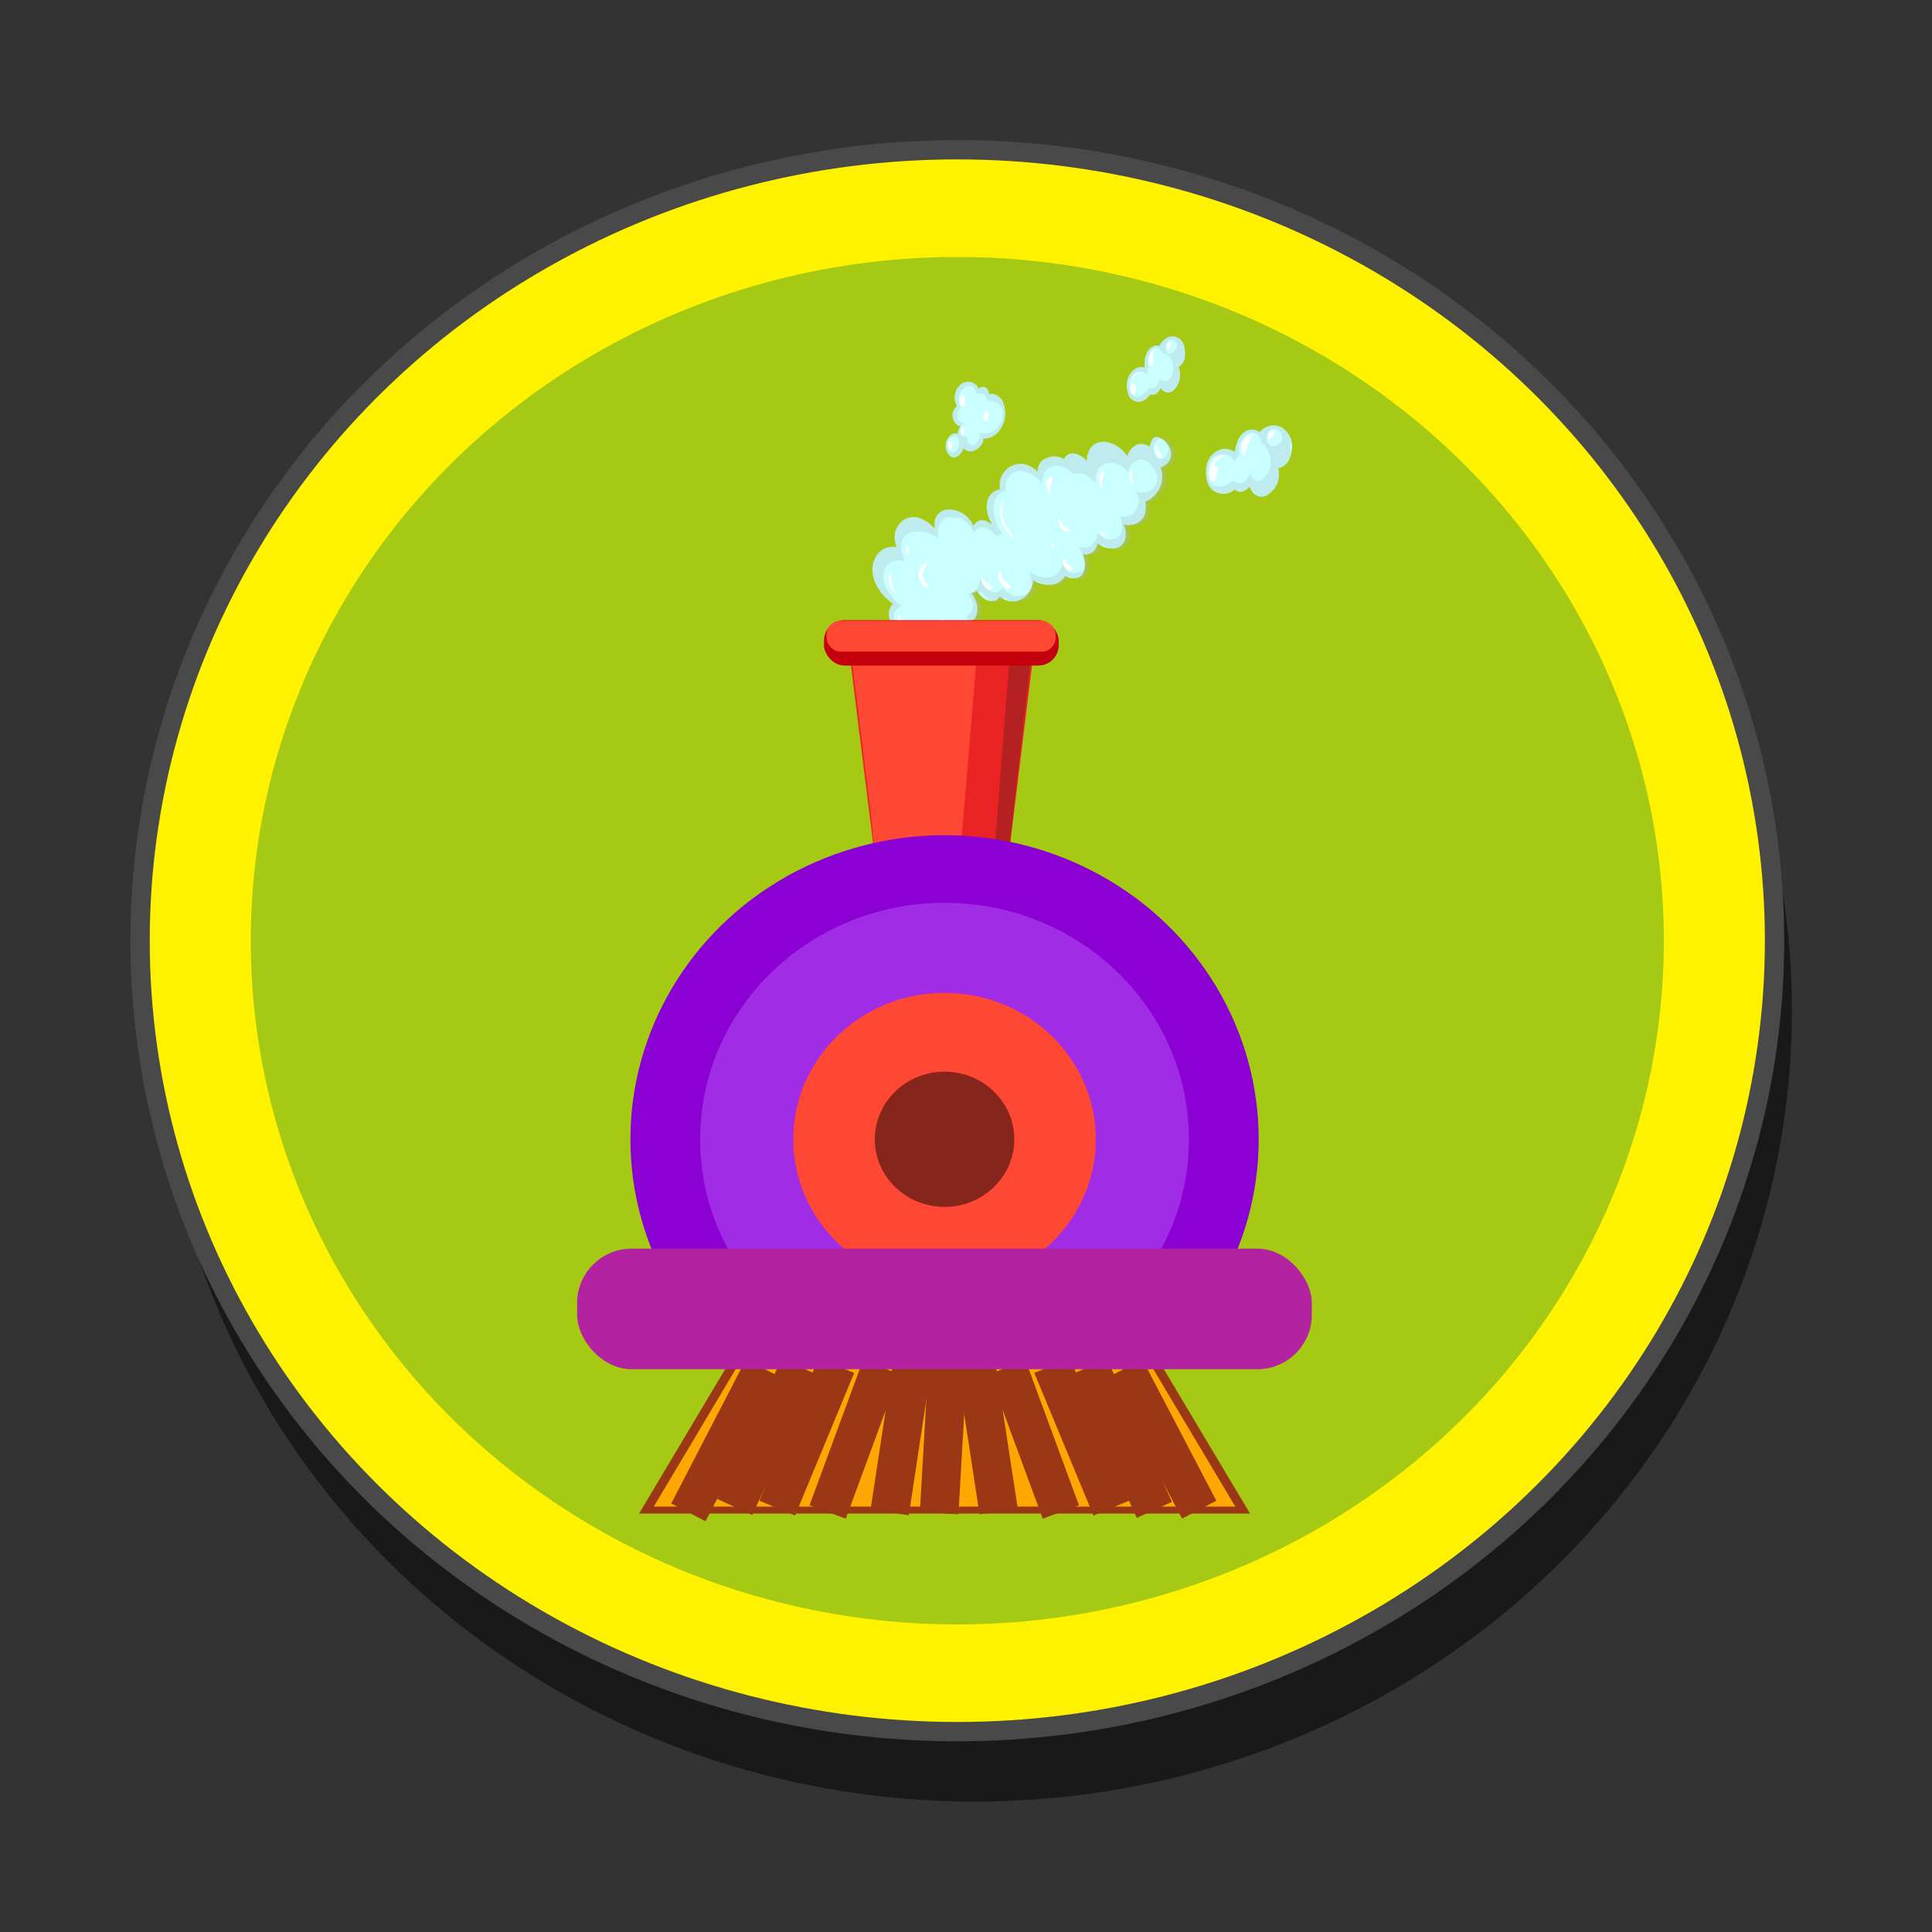 <svg xmlns="http://www.w3.org/2000/svg" viewBox="0 0 100 100"><rect x="0" y="0" width="100" height="100" fill="#333333" stroke="none"/><defs><style>.cls-1{isolation:isolate;}.cls-2{opacity:0.5;}.cls-3{fill:#fff200;stroke:#494949;}.cls-16,.cls-3{stroke-miterlimit:10;}.cls-4{fill:#a6c914;}.cls-5{fill:#9a3714;}.cls-6{fill:#c9ffff;}.cls-7{fill:#a5bbc1;opacity:0.3;mix-blend-mode:multiply;}.cls-8{fill:#fff;}.cls-9{fill:#ea2424;}.cls-10{fill:#ff4833;}.cls-11{fill:#b52121;}.cls-12{fill:#c4000c;}.cls-13{fill:#8b00d2;}.cls-14{fill:#a12ce5;}.cls-15{fill:#ffa700;}.cls-16{fill:none;stroke:#9a3714;stroke-width:2px;}.cls-17{fill:#b222a1;}.cls-18{fill:#86251c;}</style></defs><g class="cls-1"><g id="Layer_1" data-name="Layer 1"><ellipse class="cls-2" cx="50.45" cy="52.31" rx="42.3" ry="40.94"/><ellipse class="cls-3" cx="49.55" cy="48.69" rx="42.3" ry="40.94"/><ellipse class="cls-4" cx="49.55" cy="48.69" rx="36.57" ry="35.39"/><polygon class="cls-5" points="48.89 78.34 33.08 78.34 40.98 65.09 48.73 63.07 56.79 65.09 64.7 78.34 48.89 78.34"/><path class="cls-6" d="M61.08,17.56a.59.59,0,0,0-.78,0,.73.73,0,0,0-.28.34.52.52,0,0,0-.49.13,1,1,0,0,0-.28.68,1.63,1.63,0,0,0,0,.31h0a.64.64,0,0,0-.47.06,1,1,0,0,0-.46.83,1.37,1.37,0,0,0,.1.54.59.59,0,0,0,.36.32c.29.1.56-.09.77-.36a.29.29,0,0,0,.24,0,.68.68,0,0,0,.28-.32l.11.11a.41.41,0,0,0,.56,0,1.07,1.07,0,0,0,.34-.77A.94.94,0,0,0,61,19a.72.72,0,0,0,.31-.41,1.56,1.56,0,0,0,0-.57A.78.78,0,0,0,61.08,17.56Z"/><path class="cls-7" d="M61.28,18a.78.78,0,0,0-.2-.46.59.59,0,0,0-.78,0,.73.73,0,0,0-.28.34.52.52,0,0,0-.49.13,1,1,0,0,0-.28.68,1.63,1.63,0,0,0,0,.31h0a.64.64,0,0,0-.47.06,1,1,0,0,0-.46.83,1.37,1.37,0,0,0,.1.54.59.59,0,0,0,.36.32c.29.1.56-.09.77-.36a.29.29,0,0,0,.24,0,.68.68,0,0,0,.28-.32l.11.11a.41.41,0,0,0,.56,0,1.07,1.07,0,0,0,.34-.77A.94.94,0,0,0,61,19a.72.72,0,0,0,.31-.41A1.56,1.56,0,0,0,61.28,18Zm-.56,1.11c0,.27-.16.6-.4.62a.28.28,0,0,1-.28-.16.69.69,0,0,1-.28.5.25.25,0,0,1-.28,0l-.12.17c-.23.26-.64.49-.84.05a.79.79,0,0,1,.28-1,.5.5,0,0,1,.57.09.94.94,0,0,1,.11-.36.68.68,0,0,1-.06-.39.74.74,0,0,1,0-.14.7.7,0,0,1,.3-.45c.21-.1.39,0,.45.25a.28.28,0,0,1,.15,0A.87.87,0,0,1,60.72,19.13ZM60.9,18c-.06.18-.3.4-.45.28a.45.45,0,0,1-.09-.45c.06-.17.17-.26.31-.23a.24.24,0,0,1,.15.06A.32.32,0,0,1,60.9,18Z"/><path class="cls-8" d="M59,19.29c-.17,0-.32.18-.4.36a.69.69,0,0,0-.06.37.42.42,0,0,0,0,.31.17.17,0,0,0,.1.09.14.14,0,0,0,.14-.13,2.43,2.43,0,0,0,0-.27.24.24,0,0,0-.07-.17s-.1,0-.15,0a1.18,1.18,0,0,1,0-.2c0-.18.2-.39.36-.4Z"/><path class="cls-8" d="M59.93,18.06a.44.44,0,0,0-.37.24v0a.71.71,0,0,0-.1.32c0,.12,0,.33.17.33a.08.08,0,0,0,.05-.07,1.62,1.62,0,0,1,0-.31c0-.12,0-.23.05-.34s0-.05-.05-.05a.49.49,0,0,1,.24-.14S59.94,18.06,59.93,18.06Z"/><path class="cls-8" d="M59.52,19.11a.35.35,0,0,0-.06.09s0,.09,0,.1l0,0v-.07a.42.42,0,0,1,0-.1Z"/><path class="cls-8" d="M60.57,17.71s0,0,0,0l0-.05h0l-.09.06,0,0a.25.25,0,0,0-.08.25s0,.09.06.1.07,0,.09-.07l0-.09C60.58,17.85,60.61,17.76,60.57,17.71Z"/><path class="cls-6" d="M51.89,20.76a.75.75,0,0,0-.4-.35.44.44,0,0,0-.3,0,.45.45,0,0,0-.1-.29.29.29,0,0,0-.43,0,.6.6,0,0,0-.88-.26.86.86,0,0,0-.36.68.83.83,0,0,0,.11.48.76.76,0,0,0-.18.25.6.6,0,0,0,.11.64.35.35,0,0,0,.24.15l-.06.12a.9.9,0,0,0-.07.27.55.55,0,0,0-.26,0,.72.72,0,0,0-.1,1.18c.19.11.43,0,.55-.22a.51.51,0,0,0,.1-.21.52.52,0,0,0,.48.16.86.86,0,0,0,.55-.51.88.88,0,0,0,0-.15,1,1,0,0,0,.88-.47A1.48,1.48,0,0,0,51.89,20.76Z"/><path class="cls-7" d="M51.89,20.76a.75.75,0,0,0-.4-.35.44.44,0,0,0-.3,0,.45.45,0,0,0-.1-.29.29.29,0,0,0-.43,0,.6.6,0,0,0-.88-.26.86.86,0,0,0-.36.68.83.83,0,0,0,.11.48.76.76,0,0,0-.18.25.6.6,0,0,0,.11.64.35.35,0,0,0,.24.15l-.06.12a.9.9,0,0,0-.07.27.55.55,0,0,0-.26,0,.72.72,0,0,0-.1,1.18c.19.11.43,0,.55-.22a.51.51,0,0,0,.1-.21.52.52,0,0,0,.48.16.86.86,0,0,0,.55-.51.88.88,0,0,0,0-.15,1,1,0,0,0,.88-.47A1.48,1.48,0,0,0,51.89,20.76ZM49.63,23c0,.2-.17.46-.36.42a.38.38,0,0,1-.23-.27.45.45,0,0,1,.06-.36c.09-.13.33-.31.45-.17S49.67,22.83,49.63,23Zm2.06-.93a.54.54,0,0,1-.15.15.92.92,0,0,1-.44.22c-.11,0-.28,0-.38-.05a1.08,1.08,0,0,1,0,.21c-.07.19-.21.47-.4.45s-.28-.21-.26-.42a.23.23,0,0,1-.22-.05c-.18-.18,0-.5.1-.69v0a.45.45,0,0,1-.27-.06c-.24-.17-.14-.55.07-.74A.75.75,0,0,1,50.06,20a.31.31,0,0,1,.25,0,.54.54,0,0,1,.23.4.38.38,0,0,1,.51.16.68.68,0,0,1,.07.2.66.66,0,0,1,.23,0,.61.61,0,0,1,.56.69A1,1,0,0,1,51.69,22.05Z"/><path class="cls-8" d="M49.42,22.61a.4.4,0,0,0-.29.22.4.4,0,0,0-.05.24.11.11,0,0,0,0,.08.25.25,0,0,0,.09.13.1.1,0,0,0,.1-.06.58.58,0,0,0,0-.19.43.43,0,0,0,0-.11.08.08,0,0,0-.11,0l0,0a.64.64,0,0,1,0-.07.43.43,0,0,1,.24-.22S49.43,22.61,49.42,22.61Z"/><path class="cls-8" d="M49.9,22.43h0Z"/><path class="cls-8" d="M49.88,22.2s-.06,0-.08,0a.63.63,0,0,1,.12-.32h0a.5.5,0,0,0-.19.41.22.22,0,0,0,0,.16s.05.07.09.06a.11.11,0,0,0,.07-.08s0,0,0,0v-.07s0,0,0,0S49.93,22.23,49.88,22.2Z"/><path class="cls-8" d="M49.75,20.47a.63.63,0,0,1,.29-.42s0,0,0,0a.65.65,0,0,0-.36.63.43.43,0,0,1,0,.05.25.25,0,0,0,0,.19c0,.07.06.1.12.11s.13-.07.15-.14a.29.29,0,0,0,0-.16.42.42,0,0,0,0-.16.11.11,0,0,0-.16-.05l-.06.05Z"/><path class="cls-8" d="M51.17,21.33c0-.09-.13,0-.18,0a.37.37,0,0,0-.07.34.18.18,0,0,0,.14.16.08.08,0,0,0,.07-.09,1.38,1.38,0,0,1,0-.2A.36.36,0,0,0,51.17,21.33Z"/><path class="cls-6" d="M66.66,22.44a.86.86,0,0,0-1-.38.92.92,0,0,0-.46.31.67.67,0,0,0-.67-.08A1.08,1.08,0,0,0,64,23a1.77,1.77,0,0,0-.08.4l0,0a.94.94,0,0,0-.62-.16,1.05,1.05,0,0,0-.84.84,1.79,1.79,0,0,0,0,.73.91.91,0,0,0,.35.59.88.88,0,0,0,1.1-.07.38.38,0,0,0,.31.13.7.7,0,0,0,.45-.27,1.28,1.28,0,0,0,.11.2.59.59,0,0,0,.71.29,1.25,1.25,0,0,0,.67-1.45.76.76,0,0,0,.53-.37,1.87,1.87,0,0,0,.19-.72A1.16,1.16,0,0,0,66.66,22.44Z"/><path class="cls-7" d="M66.78,23.13a1.16,1.16,0,0,0-.12-.69.86.86,0,0,0-1-.38.92.92,0,0,0-.46.31.67.67,0,0,0-.67-.08A1.08,1.08,0,0,0,64,23a1.77,1.77,0,0,0-.08.4l0,0a.94.94,0,0,0-.62-.16,1.05,1.05,0,0,0-.84.84,1.79,1.79,0,0,0,0,.73.91.91,0,0,0,.35.59.88.88,0,0,0,1.1-.07.38.38,0,0,0,.31.13.7.7,0,0,0,.45-.27,1.28,1.28,0,0,0,.11.2.59.59,0,0,0,.71.29,1.25,1.25,0,0,0,.67-1.45.76.76,0,0,0,.53-.37A1.87,1.87,0,0,0,66.78,23.13Zm-1.07,1.14c-.12.33-.38.7-.7.6a.43.43,0,0,1-.3-.35.78.78,0,0,1-.52.5.36.36,0,0,1-.35-.16,1,1,0,0,1-.21.17c-.37.21-1,.3-1.09-.37s.22-1.14.68-1.16a.76.76,0,0,1,.7.41,1.08,1.08,0,0,1,.25-.41.85.85,0,0,1,0-.53.89.89,0,0,1,.09-.16.79.79,0,0,1,.52-.43c.3,0,.49.24.5.55a.4.4,0,0,1,.18.14A1.25,1.25,0,0,1,65.71,24.27Zm.6-1.41c-.12.2-.5.36-.66.13a.62.62,0,0,1,0-.62.32.32,0,0,1,.47-.14.39.39,0,0,1,.17.15A.46.46,0,0,1,66.31,22.86Z"/><path class="cls-8" d="M63.43,23.6c-.22-.1-.47.07-.62.26a.83.83,0,0,0-.19.45.55.55,0,0,0,0,.42.18.18,0,0,0,.1.15.16.16,0,0,0,.22-.08c0-.11,0-.24.07-.35a.3.3,0,0,0,0-.25.14.14,0,0,0-.2,0,.67.67,0,0,1,.1-.23c.13-.21.38-.4.59-.34C63.43,23.61,63.44,23.6,63.43,23.6Z"/><path class="cls-8" d="M65.05,22.51a.52.52,0,0,0-.56.13l0,0a.7.7,0,0,0-.22.37c0,.15,0,.44.11.5s.07,0,.08-.06.08-.26.12-.39.13-.27.18-.41a.07.07,0,0,0,0-.09.61.61,0,0,1,.35-.06Z"/><path class="cls-8" d="M64.19,23.64a.24.24,0,0,0-.1.1s-.06.1,0,.13,0,0,0,0,0-.06,0-.09a.27.27,0,0,1,.08-.1S64.2,23.64,64.19,23.64Z"/><path class="cls-8" d="M66,22.38s0,0,0,0L66,22.3s0,0,0,0l-.13,0h-.06a.32.32,0,0,0-.18.29.2.2,0,0,0,0,.15s.1,0,.13,0l.07-.1C65.94,22.57,66,22.47,66,22.38Z"/><path class="cls-6" d="M59.82,22.61c-.19.06-.27.3-.31.51a.81.81,0,0,0-.29-.12.63.63,0,0,0-.59.16,1,1,0,0,0-.28.45.64.64,0,0,0-.1-.13,1.61,1.61,0,0,0-1-.6.81.81,0,0,0-.78.28,1.13,1.13,0,0,0-.21.71,1.29,1.29,0,0,0-.17-.16c-.29-.24-.67-.34-.88-.13a.43.43,0,0,0-.13.19,1,1,0,0,0-1.19.12.73.73,0,0,0-.18.53,1.49,1.49,0,0,0-.62-.38,1.09,1.09,0,0,0-1.32,1.29.79.79,0,0,0-.65.55,1.49,1.49,0,0,0,.21,1.2l0,.06a1.11,1.11,0,0,0-.3-.17.47.47,0,0,0-.62.22.14.14,0,0,0,0,.06A1.91,1.91,0,0,0,50,26.7a1.36,1.36,0,0,0-1-.32.71.71,0,0,0-.62.62,1.51,1.51,0,0,0,0,.37,1.92,1.92,0,0,0-.59-.47,1,1,0,0,0-1,0,1.11,1.11,0,0,0-.37,1.41l-.19,0a1,1,0,0,0-.8.36,1.36,1.36,0,0,0-.27.9,1.91,1.91,0,0,0,.33.93,2.64,2.64,0,0,0,.74.75l-.07.07a.79.79,0,0,0-.11.74,1.5,1.5,0,0,0,.11.22,1.14,1.14,0,0,0-.57-.17.87.87,0,0,0-.77.44A1.25,1.25,0,0,0,45,33.71a.47.47,0,0,0-.25.25.86.86,0,0,0,0,.65,1.7,1.7,0,0,0,.48.66,1.2,1.2,0,0,0,.37.23h0a.3.3,0,0,0,0,.1.8.8,0,0,0,.07.56,1.48,1.48,0,0,0,.67.59,1.1,1.1,0,0,0,.46.07.37.37,0,0,0,0,.23.45.45,0,0,0,.22.23h0a.21.21,0,0,0,.13.15.21.21,0,0,0,.26,0l0,.06a.41.41,0,0,0,.22.19.31.31,0,0,0,.14,0,.49.49,0,0,0,.53.38c.14,0,.2-.16.22-.29a.61.61,0,0,0-.06-.29.28.28,0,0,0,0-.11.44.44,0,0,0-.05-.29.65.65,0,0,0-.27-.3.36.36,0,0,0,.06-.39.87.87,0,0,0-.56-.5.24.24,0,0,0,.1-.18.68.68,0,0,0-.06-.39.54.54,0,0,0-.05-.11.79.79,0,0,0,.48-.21,1.16,1.16,0,0,0,.25-.94,1.8,1.8,0,0,0-.16-.58.88.88,0,0,0,.64.27.49.49,0,0,0,.46-.38,1.3,1.3,0,0,0,0-.52.52.52,0,0,0,.44.14.47.47,0,0,0,.41-.47.73.73,0,0,0-.07-.29.6.6,0,0,0,.42-.3,1,1,0,0,0,0-.84,1.35,1.35,0,0,0-.21-.39.49.49,0,0,0,.27-.13v0a1.14,1.14,0,0,0,.38.41.67.67,0,0,0,.57.11.39.39,0,0,0,.23-.21,1.19,1.19,0,0,0,.54.24,1,1,0,0,0,.83-.27,1.28,1.28,0,0,0,.37-.82,1.54,1.54,0,0,0,.78.24.93.93,0,0,0,.78-.33.6.6,0,0,0,.09-.13.9.9,0,0,0,.61.11c.46-.1.51-.74.31-1.23a.62.62,0,0,0,.58-.18.88.88,0,0,0,.18-.39,1.22,1.22,0,0,0,.83.27.65.65,0,0,0,.61-.52,1.22,1.22,0,0,0-.08-.72,1,1,0,0,0,.46,0,.79.79,0,0,0,.65-.61,1.52,1.52,0,0,0,0-.57,1.43,1.43,0,0,0,.65-.54,1.35,1.35,0,0,0,.22-.92,2,2,0,0,0-.08-.33.69.69,0,0,0,.4-.24.75.75,0,0,0,0-.89A.86.86,0,0,0,59.82,22.61Z"/><path class="cls-7" d="M59.82,22.61c-.19.06-.27.3-.31.51a.81.81,0,0,0-.29-.12.63.63,0,0,0-.59.16,1,1,0,0,0-.28.45.64.64,0,0,0-.1-.13,1.61,1.61,0,0,0-1-.6.81.81,0,0,0-.78.28,1.13,1.13,0,0,0-.21.71,1.29,1.29,0,0,0-.17-.16c-.29-.24-.67-.34-.88-.13a.43.43,0,0,0-.13.19,1,1,0,0,0-1.19.12.73.73,0,0,0-.18.53,1.49,1.49,0,0,0-.62-.38,1.09,1.09,0,0,0-1.32,1.29.79.79,0,0,0-.65.55,1.49,1.49,0,0,0,.21,1.2l0,.06a1.11,1.11,0,0,0-.3-.17.47.47,0,0,0-.62.22.14.14,0,0,0,0,.06A1.91,1.91,0,0,0,50,26.7a1.36,1.36,0,0,0-1-.32.71.71,0,0,0-.62.62,1.51,1.51,0,0,0,0,.37,1.92,1.92,0,0,0-.59-.47,1,1,0,0,0-1,0,1.11,1.11,0,0,0-.37,1.41l-.19,0a1,1,0,0,0-.8.36,1.36,1.36,0,0,0-.27.9,1.91,1.91,0,0,0,.33.93,2.64,2.64,0,0,0,.74.75l-.07.07a.79.79,0,0,0-.11.74,1.5,1.5,0,0,0,.11.22,1.14,1.14,0,0,0-.57-.17.87.87,0,0,0-.77.44,1,1,0,0,0-.08.59.71.71,0,0,1,.82-.7,1.1,1.1,0,0,1,.66.35.46.46,0,0,1,.23-.28h0a1.58,1.58,0,0,1-.19-.59.54.54,0,0,1,.38-.53h.06a2.86,2.86,0,0,1-.69-.7,1.35,1.35,0,0,1-.22-1.24.79.79,0,0,1,.8-.44l.24.05c-.23-.52-.3-1.16.14-1.42a1,1,0,0,1,.48-.12,1.09,1.09,0,0,1,.31,0,1.6,1.6,0,0,1,.82.36,1.18,1.18,0,0,1,0-.52.68.68,0,0,1,.38-.55.71.71,0,0,1,.5,0,.79.79,0,0,1,.24,0,1.73,1.73,0,0,1,.73.76.36.36,0,0,1,.08-.12.48.48,0,0,1,.64-.06,1.49,1.49,0,0,1,.43.37.44.44,0,0,1,.33-.09,2.07,2.07,0,0,1-.47-1.31,1,1,0,0,1,.29-.81.56.56,0,0,1,.32-.13,1,1,0,0,1,0-.34.79.79,0,0,1,.69-.71,1.53,1.53,0,0,1,1.2.68v-.14a.85.85,0,0,1,.19-.52.7.7,0,0,1,.76-.26,1.58,1.58,0,0,1,.65.4l.06,0a.79.79,0,0,1,.76.16,1.81,1.81,0,0,1,.35.33,1,1,0,0,1,0-.3.78.78,0,0,1,.9-.76,1.28,1.28,0,0,1,.79.48.75.75,0,0,1,.62-.65c.4-.05.74.43.85.78a.68.68,0,0,1-.48.88,1.16,1.16,0,0,1-.64,0,.8.8,0,0,1-.06,1.09.87.87,0,0,1-.73.17,1.15,1.15,0,0,1,0,1,.68.68,0,0,1-.92.07,1.51,1.51,0,0,1-.23-.21.85.85,0,0,1-.31.63.65.65,0,0,1-.62.11l-.06,0a2.25,2.25,0,0,1,.12.21c.15.32.3.79.1,1a.64.64,0,0,1-.94-.13A2.25,2.25,0,0,1,55,29.2a1,1,0,0,1-.15.34c-.33.48-1,.44-1.59.05a1.13,1.13,0,0,1,.11.79.73.73,0,0,1-.87.46,1.18,1.18,0,0,1-.6-.41.52.52,0,0,1-.53.22.94.94,0,0,1-.63-.74c0,.42-.27.81-.67.8a1,1,0,0,1,.3.65c0,.22-.12.48-.36.49h0a.72.72,0,0,1,0,.62c-.19.22-.58.13-.88,0a2.2,2.2,0,0,1-.28-.18,1.33,1.33,0,0,1,0,.44.56.56,0,0,1-.52.49,1.31,1.31,0,0,1-.7-.18l-.08,0a1.21,1.21,0,0,1,.14.81,1.68,1.68,0,0,1,.24.46.64.64,0,0,1-.19.74.78.78,0,0,1-.48.07,1.09,1.09,0,0,1,.24.29.52.52,0,0,1,0,.51,1.39,1.39,0,0,1,.46.36.61.61,0,0,1,.11.61.52.52,0,0,1-.18.18,1.09,1.09,0,0,1,.55.57c.06.17,0,.41-.15.45h0a.42.42,0,0,0,.24,0c.14,0,.2-.16.22-.29a.61.61,0,0,0-.06-.29.28.28,0,0,0,0-.11.44.44,0,0,0-.05-.29.65.65,0,0,0-.27-.3.36.36,0,0,0,.06-.39.87.87,0,0,0-.56-.5.24.24,0,0,0,.1-.18.68.68,0,0,0-.06-.39.54.54,0,0,0-.05-.11.79.79,0,0,0,.48-.21,1.16,1.16,0,0,0,.25-.94,1.8,1.8,0,0,0-.16-.58.88.88,0,0,0,.64.27.49.49,0,0,0,.46-.38,1.3,1.3,0,0,0,0-.52.52.52,0,0,0,.44.14.47.47,0,0,0,.41-.47.73.73,0,0,0-.07-.29.6.6,0,0,0,.42-.3,1,1,0,0,0,0-.84,1.35,1.35,0,0,0-.21-.39.49.49,0,0,0,.27-.13v0a1.14,1.14,0,0,0,.38.41.67.67,0,0,0,.57.11.39.39,0,0,0,.23-.21,1.19,1.19,0,0,0,.54.24,1,1,0,0,0,.83-.27,1.28,1.28,0,0,0,.37-.82,1.54,1.54,0,0,0,.78.24.93.93,0,0,0,.78-.33.6.6,0,0,0,.09-.13.9.9,0,0,0,.61.11c.46-.1.51-.74.31-1.23a.62.62,0,0,0,.58-.18.88.88,0,0,0,.18-.39,1.22,1.22,0,0,0,.83.27.65.65,0,0,0,.61-.52,1.22,1.22,0,0,0-.08-.72,1,1,0,0,0,.46,0,.79.79,0,0,0,.65-.61,1.52,1.52,0,0,0,0-.57,1.43,1.43,0,0,0,.65-.54,1.35,1.35,0,0,0,.22-.92,2,2,0,0,0-.08-.33.69.69,0,0,0,.4-.24.75.75,0,0,0,0-.89A.86.86,0,0,0,59.82,22.61Zm.32,1.14c-.4.08-.56-.68-.34-.87a.27.27,0,0,1,.43-.08A.54.54,0,0,1,60.14,23.75Z"/><path class="cls-8" d="M45.89,35.51a.61.61,0,0,0,0,.59.79.79,0,0,0,.54.5c.09.06.17.08.18,0a.31.31,0,0,0-.15-.28.71.71,0,0,0-.29-.14h0a.76.76,0,0,1-.17-.63S45.9,35.5,45.89,35.51Z"/><path class="cls-8" d="M46.93,36.84a.38.38,0,0,0,0,.21c0,.07.09.16.17.16s0-.05,0-.08S47,37.05,47,37a.58.58,0,0,1,0-.14S46.93,36.82,46.93,36.84Z"/><path class="cls-8" d="M47.29,37.26s0,0,0,0,.06.07.09,0a.06.06,0,0,0,0,0S47.32,37.28,47.29,37.26Z"/><path class="cls-8" d="M45.07,34a.31.31,0,0,0-.12.33.54.54,0,0,0,.21.38s.05,0,0,0a1.11,1.11,0,0,0-.1-.29.7.7,0,0,1,0-.35S45.08,34,45.07,34Z"/><path class="cls-8" d="M45.05,33.2c-.08,0,0,.16,0,.22a.28.28,0,0,0,.11.13s0,0,0,0a.88.88,0,0,1,0-.16.49.49,0,0,0,0-.11S45.08,33.19,45.05,33.2Z"/><path class="cls-8" d="M47.47,34.78a.14.14,0,0,0-.11,0,.39.39,0,0,1-.15,0,.83.83,0,0,1-.34-.07s0,0,0,0a.68.68,0,0,0,.35.21c.13,0,.27,0,.29-.13S47.5,34.78,47.47,34.78Z"/><path class="cls-8" d="M46.54,31.8c-.16.16,0,.55.25.67,0,0,0,0,0,0a1.3,1.3,0,0,1-.13-.3,2.8,2.8,0,0,0-.06-.28S46.57,31.77,46.54,31.8Z"/><path class="cls-8" d="M46.1,29.69c-.15.12-.12.35-.07.55a1.22,1.22,0,0,0,.44.6s0,0,0,0a1.48,1.48,0,0,1-.33-1.05S46.13,29.66,46.1,29.69Z"/><path class="cls-8" d="M46.91,28.23c-.07,0,0,.18,0,.26a.38.38,0,0,0,.11.25s0,0,0,0a.67.67,0,0,1,0-.2.53.53,0,0,0,0-.25S46.94,28.21,46.91,28.23Z"/><path class="cls-8" d="M52,25.77a1.06,1.06,0,0,0-.22.42,1.17,1.17,0,0,0,0,.56,1.79,1.79,0,0,0,.63,1.06c.08.07.09-.07,0-.12l-.28-.39A1.63,1.63,0,0,1,52,25.79S52,25.76,52,25.77Z"/><path class="cls-8" d="M54.42,24.66a.44.44,0,0,0-.25.41.92.92,0,0,0,.2.6s0,0,0,0a1.31,1.31,0,0,1,0-.48,1.87,1.87,0,0,1,.13-.4S54.47,24.64,54.42,24.66Z"/><path class="cls-8" d="M57.14,24.39c-.19,0-.23.24-.25.42a.8.8,0,0,0,.19.57s0,0,0,0a1.17,1.17,0,0,1,.09-.88S57.18,24.38,57.14,24.39Z"/><path class="cls-8" d="M58.55,24.32c-.2.13-.08.62.18.77,0,0,0,0,0,0a1.29,1.29,0,0,1-.13-.68S58.58,24.3,58.55,24.32Z"/><path class="cls-8" d="M59.8,23.08a.52.52,0,0,0,0,.28.63.63,0,0,0,.08.17h0a.26.26,0,0,0,.08.13.16.16,0,0,0,.09.05h.06a.13.13,0,0,0,0-.09.3.3,0,0,0-.06-.18.23.23,0,0,0-.07-.07.09.09,0,0,0-.07,0h0l0-.05a.44.44,0,0,1,0-.22S59.81,23.07,59.8,23.08Z"/><path class="cls-8" d="M57.21,27.67c-.11-.08-.31-.14-.35-.29s0,0,0,0a.53.53,0,0,0,.37.43C57.26,27.82,57.26,27.7,57.21,27.67Z"/><path class="cls-8" d="M50.83,29.8s0,0,0,0a.6.6,0,0,0,.09.46c.08.14.29.35.41.22s0-.08,0-.11-.2-.12-.29-.22A.8.8,0,0,1,50.83,29.8Z"/><path class="cls-8" d="M49.1,32.21a.55.55,0,0,1-.31-.25,0,0,0,0,0,0,0,.52.52,0,0,0,.12.3c.07.09.19.2.3.19s.06-.08,0-.13A.17.17,0,0,0,49.1,32.21Z"/><path class="cls-8" d="M55.05,28.78s0-.05,0,0a.62.62,0,0,0,0,.46c.07.16.29.37.43.25a.09.09,0,0,0,0-.13c-.09-.09-.2-.12-.27-.23A.68.68,0,0,1,55.05,28.78Z"/><path class="cls-8" d="M54.41,28.09c0,.08,0,.18.12.22s0-.06,0-.1a.32.32,0,0,1-.1-.13S54.4,28.06,54.41,28.09Z"/><path class="cls-8" d="M51.81,29.56c-.4.15.15,1.09.48.9,0,0,0-.12,0-.16s-.23-.18-.34-.28a.39.39,0,0,1-.1-.42S51.83,29.55,51.81,29.56Z"/><path class="cls-8" d="M54.84,26.73a.49.49,0,0,0,0,.47c.09.17.29.37.48.33s0-.11,0-.15-.22-.14-.31-.23a.46.46,0,0,1-.15-.38S54.85,26.71,54.84,26.73Z"/><path class="cls-8" d="M47.94,29.14a.65.65,0,0,0-.39.62.74.74,0,0,0,.49.68c.06,0,.05-.1,0-.14s-.3-.35-.3-.55.2-.35.22-.57C48,29.17,48,29.13,47.94,29.14Z"/><polygon class="cls-9" points="53.59 33.04 52.23 44.11 45.25 44.13 44.96 41.79 43.87 33.04 53.59 33.04"/><polygon class="cls-10" points="50.59 33.56 49.71 44.12 45.27 44.12 45.1 42.33 44.02 33.56 50.59 33.56"/><polygon class="cls-11" points="53.33 34.31 52.22 44.08 51.48 44.07 51.61 42.29 52.28 33.72 53.33 34.31"/><rect class="cls-12" x="42.65" y="32.1" width="12.15" height="2.35" rx="1.06"/><rect class="cls-10" x="42.78" y="32.13" width="11.86" height="1.6" rx="0.72"/><ellipse class="cls-13" cx="48.89" cy="58.97" rx="16.26" ry="15.74"/><ellipse class="cls-14" cx="48.89" cy="58.97" rx="12.65" ry="12.24"/><polygon class="cls-15" points="48.89 77.98 33.84 77.98 41.36 65.36 48.73 63.44 56.41 65.36 63.94 77.98 48.89 77.98"/><line class="cls-16" x1="39.5" y1="70.82" x2="35.63" y2="78.28"/><line class="cls-16" x1="41.37" y1="70.73" x2="38.03" y2="78"/><line class="cls-16" x1="43.29" y1="70.68" x2="40.23" y2="78.06"/><line class="cls-16" x1="45.6" y1="70.77" x2="42.84" y2="78.26"/><line class="cls-16" x1="47.2" y1="70.72" x2="46.05" y2="78.28"/><line class="cls-16" x1="49.05" y1="70.69" x2="48.61" y2="78.32"/><line class="cls-16" x1="58.24" y1="70.82" x2="62.07" y2="78.14"/><line class="cls-16" x1="56.38" y1="70.73" x2="59.75" y2="78.15"/><line class="cls-16" x1="54.46" y1="70.68" x2="57.52" y2="78.06"/><line class="cls-16" x1="52.15" y1="70.77" x2="54.91" y2="78.26"/><line class="cls-16" x1="50.54" y1="70.72" x2="51.69" y2="78.23"/><ellipse class="cls-10" cx="48.89" cy="58.97" rx="7.83" ry="7.58"/><rect class="cls-17" x="29.87" y="64.63" width="38.03" height="6.24" rx="2.82"/><ellipse class="cls-18" cx="48.89" cy="58.97" rx="3.61" ry="3.5"/></g></g></svg>